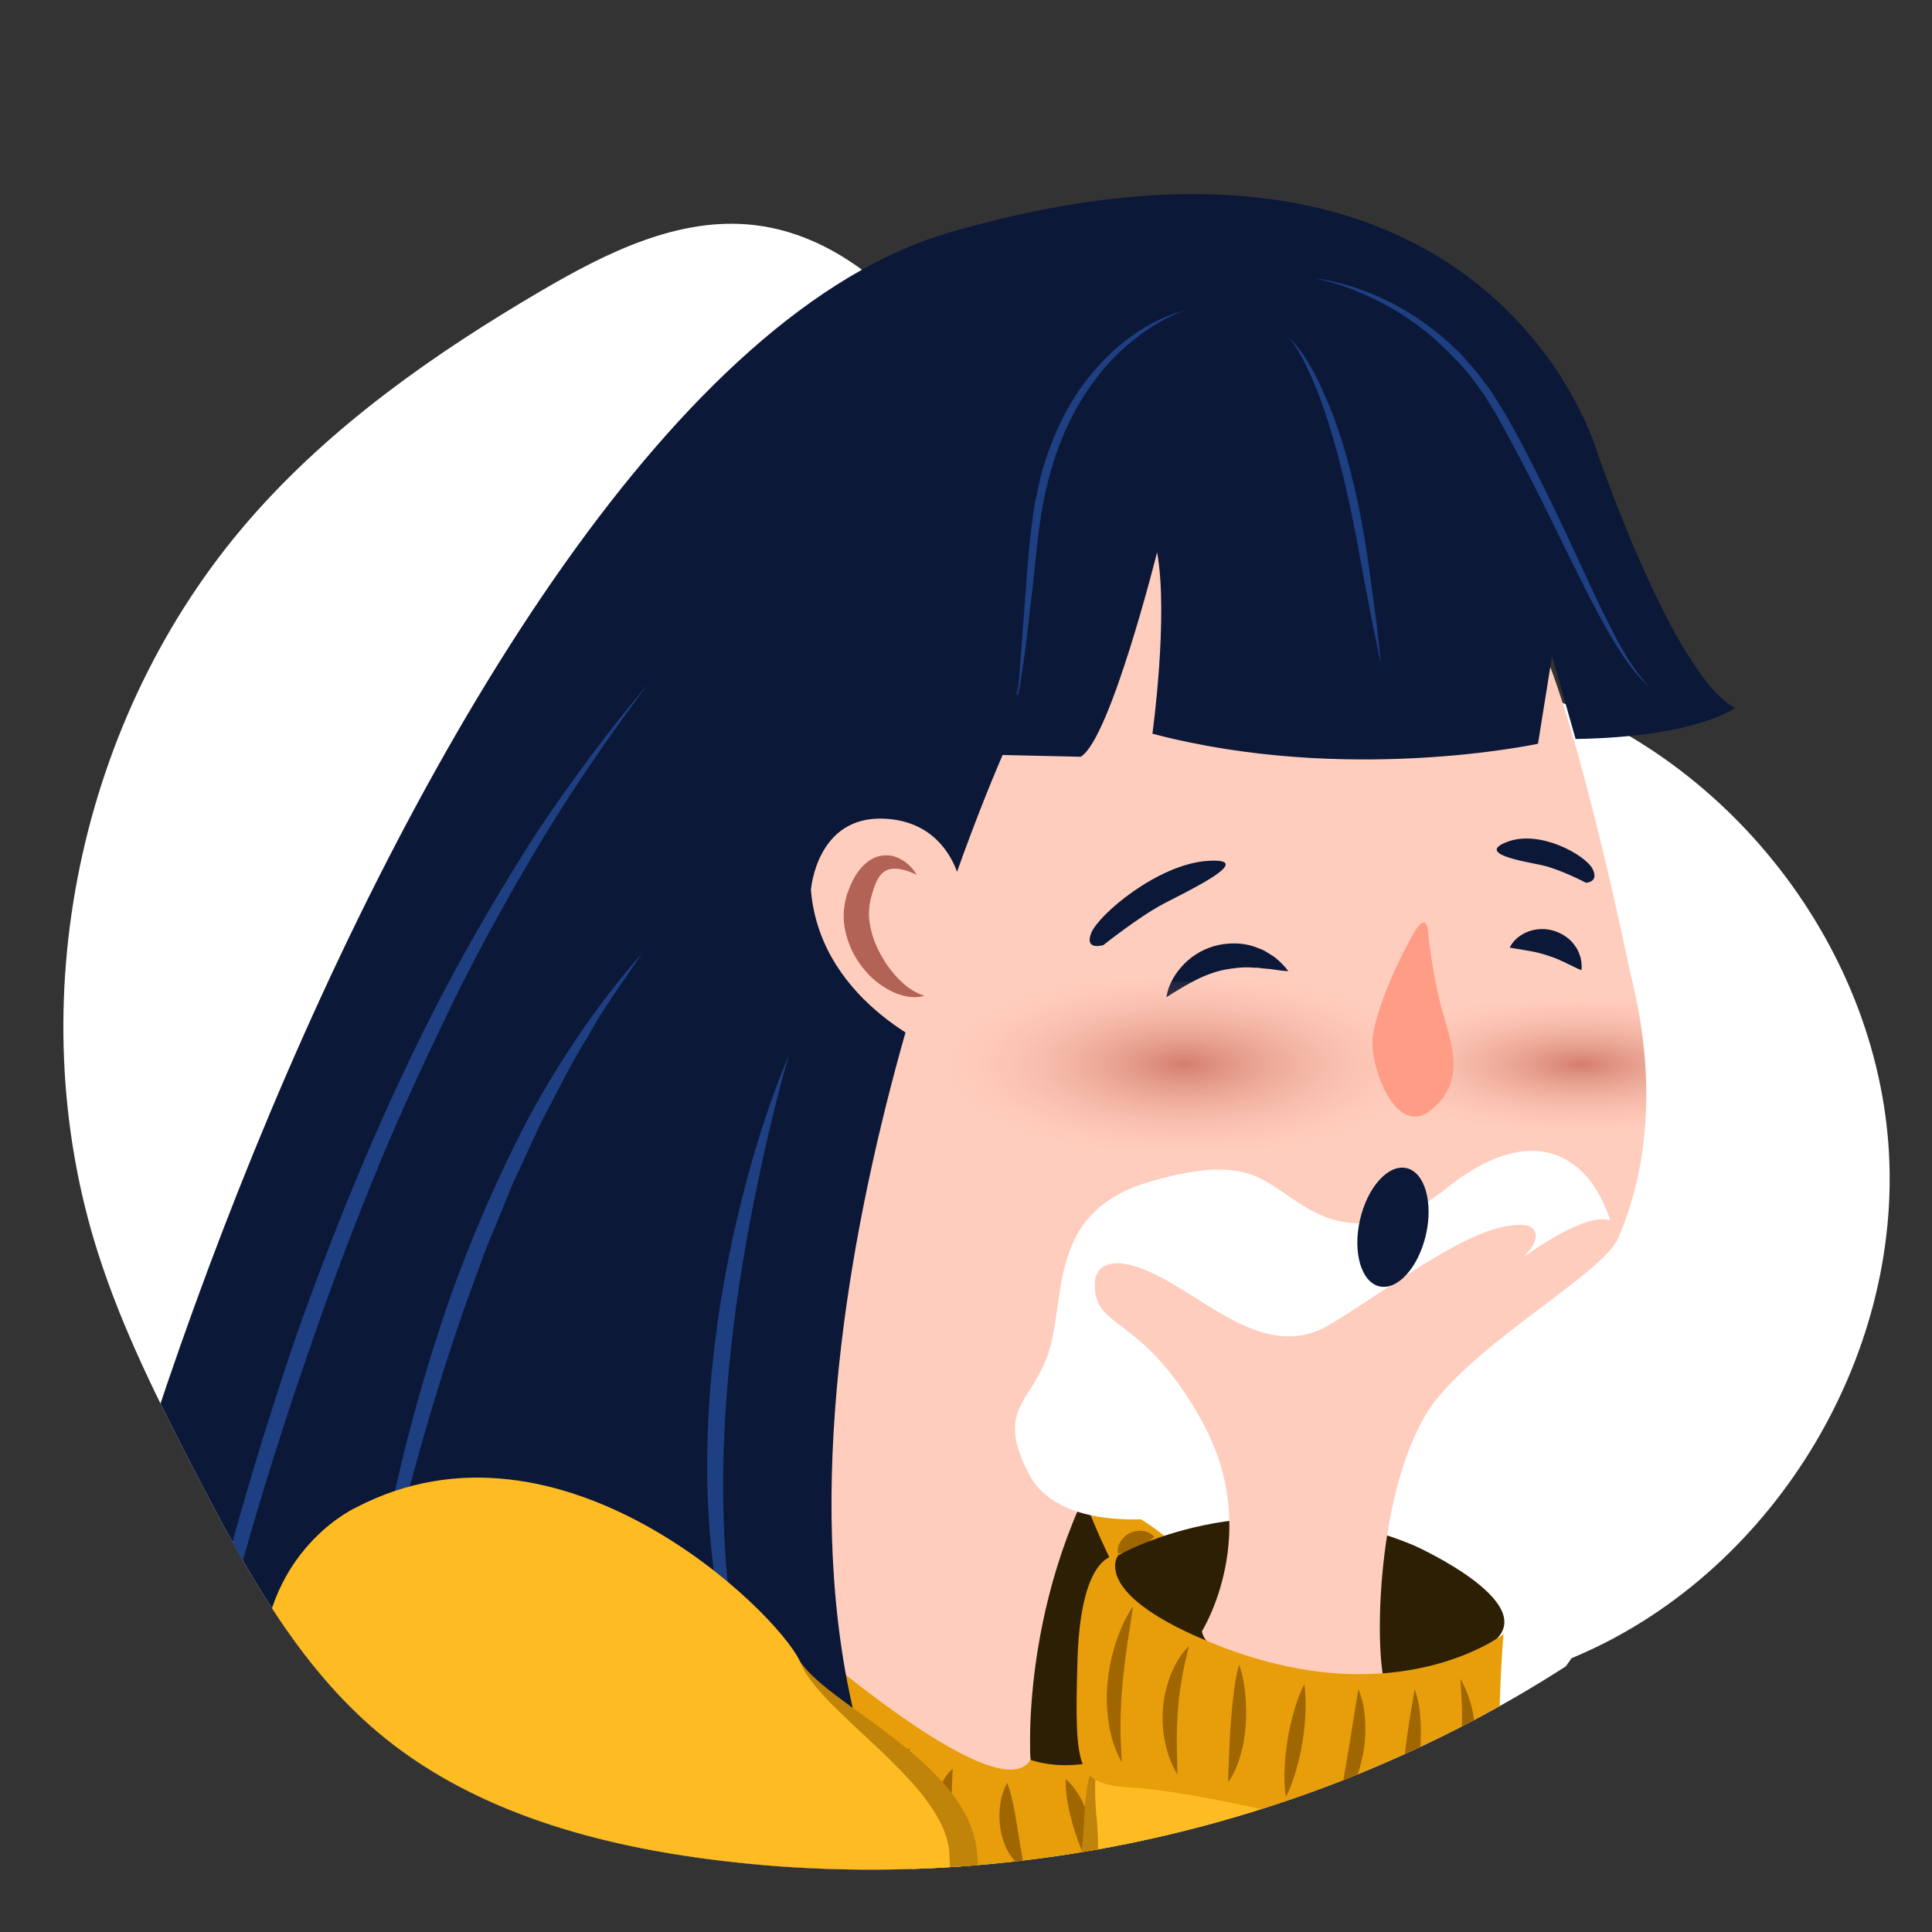 <?xml version="1.0" encoding="utf-8"?>
<!-- Generator: Adobe Illustrator 16.0.0, SVG Export Plug-In . SVG Version: 6.00 Build 0)  -->
<!DOCTYPE svg PUBLIC "-//W3C//DTD SVG 1.1//EN" "http://www.w3.org/Graphics/SVG/1.1/DTD/svg11.dtd">
<svg version="1.1" id="Layer_1" xmlns="http://www.w3.org/2000/svg" xmlns:xlink="http://www.w3.org/1999/xlink" x="0px" y="0px"
	 width="200px" height="200px" viewBox="0 0 200 200" enable-background="new 0 0 200 200" xml:space="preserve">
<rect x="0" y="0" width="200" height="200" fill="#333333" stroke="none"/>
<g>
	<g>
		<g>
			<path fill="#FFFFFF" d="M162.683,171.656c20.538-8.493,34.402-30.928,32.812-53.095c-1.587-22.166-18.513-42.394-40.054-47.869
				c-12.149-3.088-25.711-2.03-36.32-8.705c-8.162-5.133-13.085-13.949-18.603-21.856c-5.515-7.907-12.847-15.718-22.424-16.831
				c-7.775-0.907-15.283,2.832-22.039,6.787c-11.092,6.495-21.771,13.984-30.211,23.679c-17.72,20.345-23.895,50.122-15.731,75.837
				c2.568,8.087,6.416,15.7,10.328,23.229c5.013,9.642,10.349,19.464,18.659,26.471c9.473,7.99,21.939,11.546,34.228,13.153
				c30.701,4.018,62.747-3.188,88.774-19.963"/>
		</g>
		<g>
			<defs>
				<path id="SVGID_1_" d="M162.683,171.656c20.538-8.493,34.402-30.928,32.812-53.095c-1.587-22.166-4.013-40.535-15.889-59.321
					c-11.588-18.329-17.257-32.471-27.87-39.146c-8.159-5.133-29.403-6.706-45.551-4.953C96.6,16.178,95.03,13.96,77.441,20.094
					c-7.394,2.576-14.63,6.038-21.387,9.994c-11.092,6.495-21.771,13.984-30.211,23.679c-17.72,20.345-23.895,50.122-15.731,75.837
					c2.568,8.087,6.416,15.7,10.328,23.229c5.013,9.642,10.349,19.464,18.659,26.471c9.473,7.99,21.939,11.546,34.228,13.153
					c30.701,4.018,62.747-3.188,88.774-19.963"/>
			</defs>
			<clipPath id="SVGID_2_">
				<use xlink:href="#SVGID_1_"  overflow="visible"/>
			</clipPath>
			<g clip-path="url(#SVGID_2_)">
				<g>
					<path fill="#E89E0A" d="M90.597,190.998c0,0,6.343,6.58,19.347,4.034s15.195,0.541,19.081-5.886
						c3.888-6.429,3.489-18.545-7.424-29.179c-10.914-10.636-29.313-3.739-39.792,3.408
						C71.33,170.521,90.597,190.998,90.597,190.998z"/>
					<path fill="#2D1F04" d="M106.673,182.18c0,0-1.118-13.671,5.319-27.729c0,0,3.663,10.718,9.152,16.469
						C126.636,176.668,115.21,184.957,106.673,182.18z"/>
					<g>
						<path fill="#A06600" d="M94.202,181c-0.809,1.585-1.524,2.901-1.979,4.305c-0.241,0.694-0.41,1.399-0.511,2.147
							c-0.147,0.758-0.13,1.539-0.229,2.452c-0.595-0.666-1.019-1.508-1.153-2.416c-0.161-0.905-0.079-1.869,0.229-2.741
							c0.292-0.876,0.779-1.674,1.398-2.323C92.583,181.784,93.321,181.246,94.202,181z"/>
						<path fill="#A06600" d="M127.164,189.337c-0.88-1.673-1.576-3.153-2.475-4.502c-0.433-0.683-0.93-1.305-1.476-1.915
							c-0.532-0.646-1.187-1.16-1.872-1.854c0.944,0.002,1.92,0.253,2.739,0.777c0.828,0.506,1.557,1.206,2.076,2.025
							c0.53,0.813,0.896,1.718,1.08,2.649C127.406,187.448,127.443,188.411,127.164,189.337z"/>
						<path fill="#A06600" d="M129.559,180.213c-1.015-1.012-1.732-1.845-2.554-2.45c-0.4-0.314-0.822-0.566-1.324-0.782
							c-0.497-0.255-1.073-0.385-1.767-0.657c0.558-0.449,1.267-0.72,2.021-0.7c0.749-0.005,1.53,0.264,2.129,0.738
							c0.608,0.461,1.057,1.084,1.316,1.748C129.629,178.781,129.745,179.495,129.559,180.213z"/>
						<path fill="#A06600" d="M98.626,183.108c-0.054,0.918-0.09,1.735-0.09,2.544c-0.004,0.806,0.011,1.587,0.07,2.371
							c0.075,0.778,0.125,1.568,0.253,2.37c0.088,0.815,0.248,1.63,0.296,2.563c-0.702-0.596-1.241-1.342-1.621-2.168
							c-0.402-0.819-0.6-1.733-0.681-2.646c-0.066-0.918,0.047-1.85,0.324-2.724C97.469,184.554,97.909,183.71,98.626,183.108z"/>
						<path fill="#A06600" d="M104.268,184.564c0.569,1.58,0.782,3.024,1.025,4.466l0.341,2.144l0.423,2.266
							c-0.755-0.399-1.308-1.078-1.724-1.801c-0.396-0.732-0.641-1.528-0.775-2.332c-0.127-0.802-0.134-1.614-0.032-2.411
							C103.642,186.096,103.835,185.303,104.268,184.564z"/>
						<path fill="#A06600" d="M110.318,184.176c0.64,0.532,1.088,1.173,1.477,1.836c0.378,0.672,0.67,1.384,0.878,2.125
							c0.202,0.739,0.318,1.513,0.322,2.295c-0.015,0.783-0.12,1.589-0.491,2.332c-0.367-0.745-0.621-1.424-0.87-2.106
							c-0.248-0.683-0.468-1.359-0.654-2.053c-0.193-0.692-0.356-1.397-0.481-2.127
							C110.382,185.747,110.288,185.002,110.318,184.176z"/>
						<path fill="#A06600" d="M116.61,183.508c0.722,0.378,1.243,0.969,1.688,1.589c0.431,0.63,0.76,1.32,0.988,2.04
							c0.427,1.444,0.547,3.007-0.042,4.498c-0.431-0.689-0.689-1.357-0.959-2.012c-0.242-0.661-0.483-1.305-0.675-1.961
							c-0.204-0.652-0.393-1.31-0.563-1.988C116.883,184.989,116.728,184.301,116.61,183.508z"/>
						<path fill="#A06600" d="M115.736,160.837c-0.103-0.51,0.063-0.953,0.297-1.322c0.246-0.364,0.591-0.659,0.989-0.835
							c0.79-0.345,1.763-0.324,2.469,0.394c-0.369,0.369-0.672,0.564-0.949,0.764c-0.281,0.174-0.529,0.333-0.794,0.442
							c-0.263,0.114-0.528,0.215-0.846,0.303C116.578,160.666,116.235,160.747,115.736,160.837z"/>
						<path fill="#A06600" d="M117.468,163.942c0.011-0.606,0.343-1.103,0.725-1.488c0.397-0.383,0.887-0.646,1.401-0.796
							c0.514-0.149,1.05-0.171,1.568-0.088c0.519,0.097,1.02,0.293,1.461,0.688c-0.495,0.34-0.932,0.516-1.352,0.688
							c-0.415,0.165-0.808,0.288-1.196,0.397c-0.387,0.114-0.771,0.202-1.185,0.295L117.468,163.942z"/>
						<path fill="#A06600" d="M119.523,167.463c0.167-0.634,0.554-1.112,0.994-1.514c0.453-0.391,0.994-0.676,1.578-0.842
							c1.155-0.335,2.561-0.137,3.409,0.834c-0.62,0.229-1.11,0.318-1.582,0.477l-1.355,0.38c-0.446,0.126-0.903,0.246-1.395,0.364
							C120.677,167.274,120.165,167.392,119.523,167.463z"/>
						<path fill="#A06600" d="M122.337,171.055c0.094-0.567,0.463-0.971,0.857-1.273c0.406-0.295,0.876-0.475,1.353-0.55
							c0.479-0.077,0.964-0.034,1.424,0.099c0.458,0.148,0.896,0.38,1.26,0.806c-0.479,0.305-0.891,0.444-1.289,0.577
							c-0.394,0.122-0.763,0.199-1.13,0.254c-0.365,0.058-0.729,0.083-1.119,0.097C123.295,171.074,122.891,171.063,122.337,171.055
							z"/>
					</g>
				</g>
				<path fill="#FFCDBD" d="M106.673,182.18c0,0-1.338-19.067,10.301-35.466c0,0,31.037,11.509,48.257-14.522
					c0,0,8.761-10.938,3.527-31.503c0,0-6.08-29.808-10.576-36.625c-4.495-6.818-31.298-22.393-57.956,1.063
					C73.568,88.585,79.393,163.74,81.585,168.41C81.585,168.41,103.325,187.761,106.673,182.18z"/>
				<g>
					<path fill="#0B1838" d="M40.521,236.836c0,0-24.429-5.253-35.722-22.024C-6.497,198.04,42.213,40.325,98.309,24.059
						c56.096-16.264,67.029,22.757,67.029,22.757s7.892,23.124,14.268,26.478c0,0-4.004,3.009-16.501,3.205l-2.438-8.586
						l-1.454,9.078c0,0-19.74,4.276-39.916-1.039c0,0,1.682-12.125,0.487-18.788c0,0-4.85,19.4-7.912,21.175l-8.078-0.183
						c0,0-27.459,61.73-14.011,104.216c0,0,8.274,22.155,16.341,31.675C106.123,214.047,78.965,238.001,40.521,236.836z"/>
					<path fill="#1E3F82" d="M13.756,212.531c0.62-6.353,1.615-12.66,2.667-18.959c1.121-6.286,2.398-12.546,3.811-18.775
						c2.834-12.462,6.414-24.749,10.547-36.851c4.293-12.045,9.192-23.895,15.118-35.237c2.992-5.655,6.227-11.177,9.684-16.554
						c3.57-5.307,7.349-10.468,11.487-15.327c-3.826,5.109-7.451,10.348-10.76,15.786c-3.293,5.447-6.381,11.013-9.208,16.71
						c-2.766,5.727-5.485,11.477-7.905,17.36c-2.419,5.883-4.687,11.827-6.761,17.841c-2.11,6.001-4.072,12.055-5.884,18.156
						c-1.821,6.102-3.417,12.265-5.012,18.428c-1.566,6.172-2.985,12.383-4.277,18.625
						C15.931,199.964,14.766,206.232,13.756,212.531z"/>
					<path fill="#1E3F82" d="M37.668,174.654c0.586-6.833,1.726-13.615,3.222-20.317c1.486-6.705,3.391-13.315,5.629-19.821
						c2.31-6.479,5.049-12.812,8.254-18.902c3.285-6.054,7.179-11.774,11.686-16.938c-1.871,2.882-3.964,5.576-5.576,8.597
						c-1.825,2.881-3.292,5.966-4.89,8.968l-2.141,4.637c-0.35,0.777-0.736,1.533-1.052,2.323l-0.96,2.368
						c-0.622,1.586-1.354,3.123-1.904,4.735l-1.762,4.797c-2.249,6.431-4.208,12.964-5.958,19.562
						c-0.863,3.301-1.691,6.614-2.438,9.949C38.976,167.936,38.319,171.29,37.668,174.654z"/>
					<path fill="#1E3F82" d="M135.966,28.785c4.737,0.615,9.262,2.741,12.979,5.796c0.483,0.362,0.923,0.775,1.361,1.188
						c0.438,0.417,0.89,0.817,1.276,1.283l1.205,1.354l1.09,1.443c0.383,0.472,0.692,0.988,1.014,1.5
						c0.317,0.512,0.655,1.017,0.953,1.536c0.579,1.043,1.177,2.08,1.734,3.139c2.221,4.229,4.26,8.546,6.253,12.871
						c0.995,2.163,1.994,4.325,3.095,6.429c1.08,2.11,2.268,4.193,3.934,5.904c-1.812-1.57-3.099-3.65-4.312-5.695
						c-1.183-2.08-2.256-4.212-3.325-6.343c-2.121-4.269-4.151-8.577-6.419-12.754c-0.543-1.056-1.125-2.093-1.689-3.139
						c-0.29-0.516-0.611-1.006-0.914-1.511c-0.308-0.5-0.604-1.008-0.971-1.469c-1.318-1.955-2.98-3.642-4.72-5.219
						c-1.767-1.558-3.741-2.884-5.856-3.943C140.548,30.083,138.305,29.244,135.966,28.785z"/>
					<path fill="#1E3F82" d="M122.764,32.093c-1.863,0.647-3.568,1.663-5.104,2.857c-1.53,1.197-2.954,2.55-4.101,4.123
						c-2.397,3.062-4.008,6.677-4.98,10.441c-1.035,3.76-1.265,7.683-1.716,11.604l-0.689,5.871l-0.418,2.925
						c-0.074,0.487-0.15,0.976-0.243,1.463l-0.083,0.363c-0.029,0.065-0.005,0.107-0.095,0.2c-0.104-0.004-0.068-0.088-0.081-0.103
						l-0.005-0.095c-0.004-0.25,0.014-0.495,0.03-0.74c0.005,0.245,0.011,0.494,0.036,0.736l0.011,0.087
						c0,0.032,0.037,0.058-0.015,0.036c-0.019-0.004,0.02-0.092,0.021-0.144l0.048-0.362c0.06-0.488,0.103-0.978,0.143-1.467
						l0.222-2.943l0.446-5.891c0.068-0.979,0.138-1.963,0.226-2.942c0.08-0.98,0.156-1.962,0.295-2.948
						c0.137-0.984,0.208-1.977,0.399-2.952l0.62-2.922c1.064-3.83,2.717-7.573,5.304-10.637
						C115.565,35.589,118.931,33.104,122.764,32.093z"/>
					<path fill="#1E3F82" d="M133.369,34.856c2.122,2.122,3.336,4.951,4.461,7.688c1.088,2.781,1.878,5.662,2.53,8.566
						c0.346,1.449,0.585,2.917,0.866,4.375c0.217,1.47,0.468,2.939,0.652,4.406l0.588,4.406c0.163,1.472,0.358,2.941,0.496,4.419
						c-0.333-1.445-0.612-2.899-0.922-4.351l-0.83-4.369l-0.803-4.362c-0.305-1.446-0.548-2.901-0.904-4.333
						c-0.624-2.882-1.384-5.73-2.306-8.527c-0.485-1.388-0.979-2.778-1.607-4.109C134.985,37.325,134.313,36,133.369,34.856z"/>
					<path fill="#1E3F82" d="M81.677,109.174c-1.63,5.676-2.908,11.421-4.019,17.184c-1.085,5.772-1.917,11.58-2.381,17.417
						c-0.479,5.833-0.565,11.694-0.163,17.53c0.216,2.917,0.575,5.823,1.065,8.713c0.481,2.896,1.215,5.74,2.021,8.583
						c-1.18-2.71-2.089-5.534-2.864-8.402c-0.697-2.884-1.251-5.81-1.586-8.764c-0.343-2.952-0.509-5.926-0.549-8.897
						c-0.008-2.973,0.099-5.941,0.326-8.904c0.263-2.959,0.608-5.906,1.069-8.837c0.481-2.926,1.037-5.837,1.724-8.72
						C77.669,120.312,79.404,114.629,81.677,109.174z"/>
				</g>
				<g>
					<path fill="#FFCDBD" d="M97.845,109.028c0,0-12.898-4.834-13.898-16.896c0,0,0.558-7.793,7.722-7.378
						c7.166,0.418,7.932,7.499,7.932,7.499L97.845,109.028z"/>
					<path fill="#B26356" d="M94.902,90.557c-0.863-0.396-1.752-0.694-2.501-0.624c-0.745,0.07-1.162,0.445-1.516,1.045
						c-0.348,0.61-0.573,1.396-0.773,2.192c-0.152,0.747-0.207,1.46-0.105,2.222c0.103,0.753,0.307,1.513,0.604,2.262
						c0.312,0.741,0.703,1.461,1.158,2.16c0.479,0.674,1.006,1.339,1.646,1.904c0.627,0.584,1.353,1.071,2.271,1.363
						c-0.935,0.305-1.999,0.107-2.934-0.255c-0.934-0.394-1.801-0.956-2.546-1.656c-0.734-0.71-1.353-1.537-1.854-2.449
						c-0.479-0.923-0.808-1.941-0.959-3.01c-0.134-1.069-0.009-2.215,0.328-3.241c0.351-0.954,0.767-1.924,1.555-2.781
						c0.208-0.208,0.451-0.399,0.676-0.584c0.271-0.156,0.541-0.32,0.839-0.413c0.608-0.189,1.248-0.193,1.792-0.036
						C93.659,89.019,94.408,89.731,94.902,90.557z"/>
				</g>
				<g>
					<path fill="#0B1838" d="M120.745,103.231c0.202-1.314,0.904-2.488,1.84-3.45c0.944-0.957,2.212-1.678,3.596-1.963
						c1.375-0.274,2.849-0.203,4.092,0.342c0.32,0.104,0.623,0.247,0.902,0.432c0.288,0.17,0.564,0.351,0.833,0.535
						c0.505,0.422,0.971,0.884,1.361,1.405c-0.686-0.015-1.273-0.148-1.864-0.215c-0.299-0.02-0.588-0.047-0.869-0.079l-0.416-0.058
						l-0.415-0.004c-1.089-0.105-2.093,0.04-3.068,0.216c-0.976,0.202-1.938,0.548-2.915,1.041
						C122.84,101.928,121.854,102.527,120.745,103.231z"/>
					<path fill="#0B1838" d="M156.284,98.097c0.401-0.823,1.125-1.357,1.94-1.671c0.82-0.306,1.789-0.341,2.68-0.056
						c0.882,0.285,1.695,0.846,2.17,1.591c0.273,0.345,0.408,0.772,0.548,1.17c0.091,0.425,0.146,0.851,0.095,1.301
						c-0.457-0.154-0.777-0.356-1.119-0.514c-0.356-0.132-0.618-0.33-0.925-0.431c-0.557-0.288-1.067-0.428-1.553-0.602
						c-0.493-0.161-1.013-0.299-1.633-0.414L156.284,98.097z"/>
				</g>
				<g>
					<defs>
						<path id="SVGID_3_" d="M106.673,182.18c0,0-1.338-19.067,10.301-35.466c0,0,31.037,11.509,48.257-14.522
							c0,0,8.761-10.938,3.527-31.503c0,0-6.08-29.808-10.576-36.625c-4.495-6.818-31.298-22.393-57.956,1.063
							C73.568,88.585,79.393,163.74,81.585,168.41C81.585,168.41,103.325,187.761,106.673,182.18z"/>
					</defs>
					<clipPath id="SVGID_4_">
						<use xlink:href="#SVGID_3_"  overflow="visible"/>
					</clipPath>
					<g clip-path="url(#SVGID_4_)">
						
							<radialGradient id="SVGID_5_" cx="47.293" cy="108.404" r="15.959" gradientTransform="matrix(2.545 0 0 0.995 2.23 2.31)" gradientUnits="userSpaceOnUse">
							<stop  offset="0" style="stop-color:#B34130;stop-opacity:0.937"/>
							<stop  offset="0.637" style="stop-color:#FFBFAD;stop-opacity:0"/>
						</radialGradient>
						<ellipse opacity="0.6" fill="url(#SVGID_5_)" cx="122.583" cy="110.217" rx="53.057" ry="8.603"/>
						
							<radialGradient id="SVGID_6_" cx="52.831" cy="108.404" r="12.078" gradientTransform="matrix(2.997 0 0 0.995 5.374 2.31)" gradientUnits="userSpaceOnUse">
							<stop  offset="0" style="stop-color:#B34130;stop-opacity:0.937"/>
							<stop  offset="0.637" style="stop-color:#FFBFAD;stop-opacity:0"/>
						</radialGradient>
						<ellipse opacity="0.6" fill="url(#SVGID_6_)" cx="163.717" cy="110.217" rx="47.291" ry="6.51"/>
					</g>
				</g>
				<g>
					<g>
						<path fill="#0B1838" d="M114.229,97.831c0,0-2.001,0.637-1.267-1.243c0.731-1.88,6.898-7.146,12.08-7.472
							c5.181-0.329-1.964,3.066-4.551,4.42C117.905,94.888,114.229,97.831,114.229,97.831z"/>
						<path fill="#0B1838" d="M164.187,91.383c0,0,1.38-0.047,0.675-1.437c-0.705-1.389-5.356-4.068-8.769-2.821
							c-3.408,1.248,1.653,2.043,3.5,2.434C161.437,89.953,164.187,91.383,164.187,91.383z"/>
					</g>
					<path fill="#FF9C85" d="M147.877,97.044c0,0,0.052-3.248-1.593-0.342c-1.645,2.907-4.313,8.688-4.219,11.526
						c0.095,2.836,2.587,9.541,6.102,6.658c3.517-2.886,2.216-6.518,1.219-9.944C148.389,101.517,147.877,97.044,147.877,97.044z"/>
				</g>
				<g>
					<g>
						<path fill="#FFBB22" d="M36.877,156.048c0,0-8.566,3.827-9.697,15.054c-1.131,11.226,3.932,18.538,3.234,22.282
							c-0.699,3.737-2.909,15.859-2.263,19.706c0.646,3.843,3.556,14.259,10.02,16.02c6.464,1.765,12.928,4.809,15.999,11.217
							c3.07,6.409,8.403,13.62,12.121,14.901c3.716,1.28,17.938,16.022,19.714,16.821c1.776,0.803,15.353,9.613,38.784,0
							c23.433-9.611,6.627-25.794,21.331-39.412c14.708-13.619,1.672-17.733,1.672-29.695c0-11.964,1.076-16.022,1.076-16.022
							s-19.822-9.186-34.26-5.768c0,0-1.938-0.213-1.724,7.264s-1.725,10.681-3.446,13.459c-1.724,2.776-1.509,7.262-1.509,7.262
							s-8.025-8.384-8.188-16.877c-0.163-8.491-14.545-15.219-16.967-20.348C80.348,166.784,58.046,144.996,36.877,156.048z"/>
						<path fill="#C1840A" d="M113.791,181.575c-0.209,0.246-0.373,0.522-0.51,0.813c-0.286,0.575-0.437,1.195-0.58,1.81
							c-0.269,1.234-0.397,2.488-0.445,3.739c-0.11,2.45-0.313,4.84-0.951,7.094c-0.311,1.125-0.712,2.203-1.234,3.225
							c-0.512,1.043-1.153,1.964-1.843,3.04c-0.773,1.265-1.164,2.596-1.431,3.907c-0.008,0.046-0.015,0.09-0.023,0.138
							c-1.485-2.021-2.787-4.208-3.83-6.426c-0.749-1.651-1.338-3.37-1.586-5.103c-0.08-0.431-0.093-0.863-0.148-1.293l-0.069-0.761
							c-0.021-0.285-0.053-0.566-0.113-0.843c-0.203-1.116-0.597-2.16-1.09-3.111c-1.003-1.897-2.39-3.433-3.819-4.815
							c-1.428-1.396-2.978-2.604-4.53-3.771c-1.542-1.181-3.141-2.261-4.665-3.418c-0.764-0.575-1.526-1.153-2.237-1.786
							c-0.712-0.632-1.393-1.302-1.917-2.119c0.333,0.914,0.904,1.739,1.514,2.504c0.617,0.76,1.282,1.482,1.967,2.175
							c1.384,1.373,2.803,2.689,4.208,3.99c1.397,1.312,2.758,2.643,4,4.026c1.248,1.38,2.311,2.878,3.06,4.419
							c0.359,0.775,0.605,1.57,0.711,2.359c0.038,0.197,0.047,0.394,0.051,0.589l0.032,0.683c0.035,0.526,0.037,1.063,0.105,1.584
							c0.259,2.096,0.92,4.066,1.726,5.935c0.809,1.869,1.81,3.624,2.946,5.271c1.14,1.665,2.34,3.2,3.759,4.721l2.723,2.919
							l-0.157-4.022c-0.084-2.162,0.146-4.658,1.093-6.397c0.582-1.023,1.243-2.196,1.732-3.402
							c0.502-1.214,0.882-2.479,1.105-3.756c0.428-2.555,0.404-5.12,0.15-7.575c-0.106-1.208-0.161-2.42-0.113-3.624
							c0.038-0.598,0.097-1.199,0.242-1.776c0.072-0.291,0.174-0.569,0.315-0.828c0.144-0.256,0.354-0.503,0.666-0.554
							C114.285,181.116,113.995,181.338,113.791,181.575z"/>
					</g>
					<path fill="#2D1F04" d="M115.739,161.018c0,0,13.791-8.057,30.624-1.041c0,0,14.545,6.487,7.39,10.556
						c0,0-3.836,4.852-24.842,2.714C107.902,171.112,115.739,161.018,115.739,161.018z"/>
					<g>
						<path fill="#FFFFFF" d="M123.813,156.629c0,0-13.577,3.079-17.3-4.046s0.734-7.4,2.259-13.354
							c1.524-5.955,0.074-14.025,10.47-16.966c10.396-2.938,11.49,0.154,16.252,2.904s9.751,1.464,14.317-2.208
							c4.568-3.67,10.178-5.757,14.319-1.294c4.14,4.464,6.035,17.273-2.454,21.591c-8.491,4.315-24.123,14.36-28.626,14.066
							C128.549,157.024,123.813,156.629,123.813,156.629z"/>
						<path fill="#FFCDBD" d="M124.426,168.858c0,0,6.39-10.163,0-21.735c-6.39-11.571-11.476-9.212-11.063-14.646
							c0,0,0.238-3.309,5.882-0.712c5.645,2.601,11.78,9.216,18.262,5.434c6.481-3.777,15.857-11.456,20.835-10.275
							c0,0,2.892,1.299-3.59,5.435c0,0,10.188-8.397,12.619-5.557c2.429,2.838-12.039,10.163-18.406,17.723
							c-6.365,7.561-6.828,25.989-5.555,30.005C143.409,174.529,125.003,173.229,124.426,168.858z"/>
					</g>
					<g>
						<path fill="#E89E0A" d="M115.739,161.018c0,0-3.88-0.719-4.202,10.964c-0.322,11.686,0,12.73,5.818,13.077
							c5.818,0.35,20.687,3.66,26.342,5.751s11.475-1.396,11.475-9.061c0-7.666,0.476-12.59,0.476-12.59s-10.872,8.476-29.467,1.208
							C112.66,165.082,115.739,161.018,115.739,161.018z"/>
						<g>
							<path fill="#A06600" d="M117.297,166.293l-0.62,4.067c-0.195,1.336-0.35,2.665-0.475,3.991
								c-0.131,1.327-0.187,2.653-0.208,3.991c-0.03,1.344,0.079,2.675,0.125,4.09c-0.668-1.23-1.134-2.598-1.336-3.996
								c-0.21-1.395-0.278-2.824-0.129-4.229c0.129-1.402,0.415-2.789,0.844-4.124C115.93,168.753,116.49,167.452,117.297,166.293z"
								/>
							<path fill="#A06600" d="M150.154,189.939l0.584-4.072c0.183-1.338,0.325-2.666,0.44-3.995
								c0.12-1.329,0.164-2.655,0.172-3.993c0.021-1.344-0.101-2.673-0.159-4.088c0.679,1.227,1.157,2.585,1.37,3.982
								c0.224,1.395,0.303,2.822,0.167,4.228c-0.118,1.406-0.393,2.792-0.811,4.132
								C151.499,187.469,150.949,188.772,150.154,189.939z"/>
							<path fill="#A06600" d="M123.092,170.391c-0.599,2.268-0.977,4.396-1.15,6.581c-0.063,1.09-0.146,2.183-0.118,3.293
								c-0.009,1.113,0.07,2.23,0.049,3.424c-0.603-1.016-1.03-2.136-1.255-3.295c-0.263-1.16-0.308-2.359-0.227-3.549
								c0.086-1.189,0.374-2.361,0.804-3.468C121.63,172.275,122.225,171.213,123.092,170.391z"/>
							<path fill="#A06600" d="M128.264,172.313c0.366,1.011,0.543,2.046,0.647,3.078c0.099,1.037,0.127,2.078,0.048,3.118
								c-0.075,1.037-0.23,2.073-0.514,3.093c-0.283,1.011-0.67,2.022-1.313,2.888c0.026-1.073,0.062-2.072,0.114-3.081
								c0.053-1.002,0.081-2.007,0.163-3.009c0.072-1.004,0.165-2.012,0.292-3.021C127.826,174.362,127.986,173.348,128.264,172.313
								z"/>
							<path fill="#A06600" d="M135.02,174.362c0.159,1.024,0.167,2.021,0.12,3.01c-0.046,0.988-0.147,1.97-0.307,2.939
								c-0.154,0.972-0.374,1.932-0.645,2.885c-0.272,0.953-0.599,1.898-1.075,2.815c-0.163-1.022-0.17-2.021-0.124-3.011
								c0.049-0.991,0.146-1.971,0.309-2.94c0.157-0.971,0.377-1.932,0.646-2.885C134.217,176.225,134.543,175.281,135.02,174.362z"
								/>
							<path fill="#A06600" d="M140.627,174.876c0.438,1.015,0.619,2.1,0.688,3.181c0.063,1.081,0.02,2.171-0.165,3.238
								c-0.179,1.066-0.469,2.121-0.888,3.121c-0.399,1.003-0.951,1.954-1.652,2.798c0.106-1.102,0.319-2.117,0.486-3.139
								l0.519-3.033C139.966,179.021,140.231,177.018,140.627,174.876z"/>
							<path fill="#A06600" d="M146.445,174.876c0.448,1.15,0.568,2.379,0.625,3.576c0.049,1.201,0.004,2.402-0.129,3.589
								c-0.127,1.186-0.346,2.358-0.629,3.52c-0.285,1.159-0.645,2.306-1.162,3.416c-0.122-1.22-0.099-2.411-0.039-3.593
								c0.057-1.182,0.151-2.35,0.284-3.514c0.129-1.164,0.289-2.324,0.468-3.484C146.031,177.225,146.249,176.078,146.445,174.876z
								"/>
						</g>
					</g>
				</g>
			</g>
		</g>
		<path fill="#0B1838" d="M147.611,127.825c-0.773,3.378-2.927,5.771-4.81,5.34c-1.885-0.432-2.786-3.521-2.013-6.899
			c0.772-3.383,2.926-5.771,4.811-5.342C147.484,121.354,148.384,124.442,147.611,127.825z"/>
	</g>
</g>
</svg>
